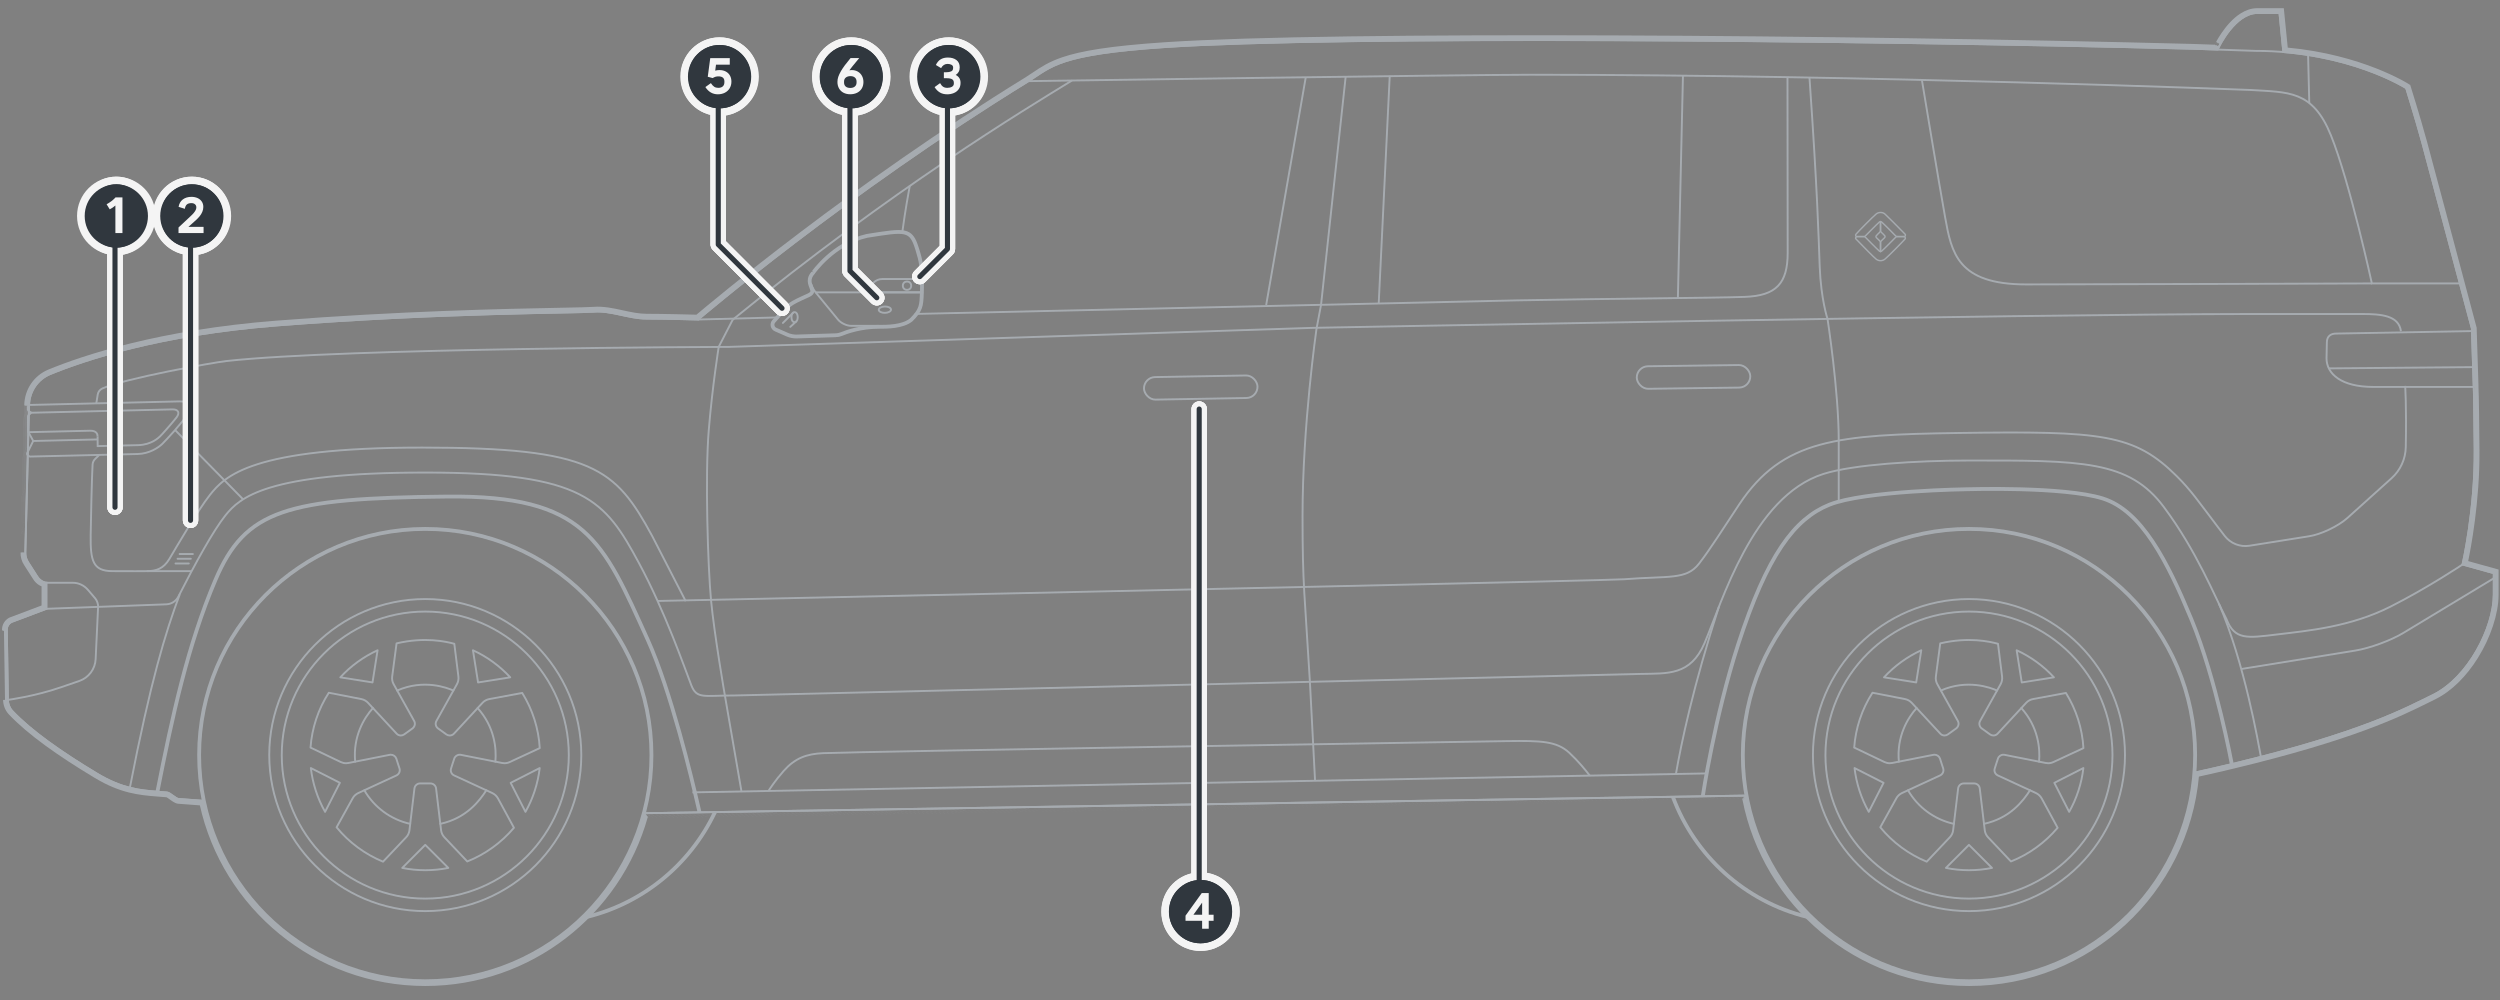 <?xml version="1.0" encoding="UTF-8"?><svg xmlns="http://www.w3.org/2000/svg" width="654" height="261.654" viewBox="0 0 654 261.654"><rect x="0" y="0" width="654" height="261.654" fill="#808080" stroke="none"/><g id="uuid-a337cf05-5290-479d-83c5-f8c2357d218a"><line x1="360.676" y1="79.277" x2="363.547" y2="19.933" style="fill:none; stroke:#a6abb0; stroke-miterlimit:10; stroke-width:.5px;"/><line x1="331.233" y1="79.792" x2="341.588" y2="20.2" style="fill:none; stroke:#a6abb0; stroke-miterlimit:10; stroke-width:.5px;"/><path d="m352.025,20.068l-6.434,59.643-1.212,6.434s-3.636,25.176-3.636,48.859c0,18.39.573,20.434,1.945,43.667l1.329,25.569" style="fill:none; stroke:#a6abb0; stroke-miterlimit:10; stroke-width:.5px;"/><line x1="438.934" y1="77.98" x2="440.26" y2="19.788" style="fill:none; stroke:#a6abb0; stroke-miterlimit:10; stroke-width:.5px;"/><path d="m201.037,206.912l.173-.273s1.547-2.433,3.821-4.991c2.958-3.328,5.995-4.436,10.353-4.622,10.066-.428,171.88-3.055,179.029-3.156,8.75-.123,12.818,0,16.145,3.081,2.306,2.135,4.31,4.617,5.328,5.946" style="fill:none; stroke:#a6abb0; stroke-miterlimit:10; stroke-width:.5px;"/><line x1="604.107" y1="26.968" x2="603.796" y2="14.386" style="fill:none; stroke:#a6abb0; stroke-miterlimit:10; stroke-width:.5px;"/><path d="m172.02,157.21c123.172-2.618,249.265-5.391,252.833-5.675,11.647-.924,16.272.235,19.596-4.067,3.143-4.067,6.101-8.874,10.537-15.529,11.414-17.121,25.692-18.202,57.494-18.672,37.528-.555,45.859.279,56.939,11.277,3.79,3.761,5.644,6.568,10.63,13.126.642.844,1.286,1.685,1.932,2.523,1.525,1.978,4.011,2.963,6.477,2.571l15.614-2.48c3.135-.498,7.629-2.642,9.989-4.765l11.569-10.412c2.311-2.08,3.66-5.028,3.721-8.137,0,0,0,0,0,0,.212-10.728-.158-16.028-.158-16.028" style="fill:none; stroke:#a6abb0; stroke-miterlimit:10; stroke-width:.5px;"/><path d="m652.367,151.285l-23.74,14.34c-3.165,1.912-8.741,3.959-12.391,4.549l-29.923,4.837" style="fill:none; stroke:#a6abb0; stroke-miterlimit:10; stroke-width:.5px;"/><path d="m25.971,119.008l-1.082,1.059c-.396.387-.634.903-.669,1.456-.193,3.089-.46,15.148-.5,18.459-.081,6.675.553,9.389,5.618,9.428,5.659.043,7.63,0,9.048,0,2.434,0,4.376-.587,5.947-3.235,1.57-2.648,7.382-12.639,10.537-16.638,3.962-5.022,10.889-12.448,55.585-12.448s50.563,5.444,60.174,23.17l8.75,17.008" style="fill:none; stroke:#a6abb0; stroke-miterlimit:10; stroke-width:.5px;"/><line x1="45.918" y1="147.406" x2="49.383" y2="147.406" style="fill:none; stroke:#a6abb0; stroke-linecap:round; stroke-linejoin:round; stroke-width:.5px;"/><line x1="46.453" y1="146.172" x2="49.917" y2="146.172" style="fill:none; stroke:#a6abb0; stroke-linecap:round; stroke-linejoin:round; stroke-width:.5px;"/><line x1="46.987" y1="144.938" x2="50.452" y2="144.938" style="fill:none; stroke:#a6abb0; stroke-linecap:round; stroke-linejoin:round; stroke-width:.5px;"/><path d="m25.175,105.631l.391-2.429c.112-.693.563-1.285,1.202-1.576,5.689-2.592,28.834-6.778,32.423-7.175,31.016-3.429,131.339-3.705,131.339-3.705h.139c.567-.018,152.812-4.984,152.812-4.984,0,0,189.066-3.613,244.809-3.613,10.332,0,24.925,0,29.756,0,4.831,0,9.491.364,10.039,4.497" style="fill:none; stroke:#a6abb0; stroke-miterlimit:10; stroke-width:.5px;"/><path d="m33.968,206.096c5.435-27.908,9.261-40.483,13.065-50.645" style="fill:none; stroke:#a6abb0; stroke-miterlimit:10; stroke-width:.5px;"/><path d="m580.481,157.965c6.678,15.406,10.313,36.545,10.975,40.041" style="fill:none; stroke:#a6abb0; stroke-miterlimit:10; stroke-width:.5px;"/><path d="m438.422,202.476c1.362-7.874,4.521-23.025,11.256-43.792" style="fill:none; stroke:#a6abb0; stroke-miterlimit:10; stroke-width:.5px;"/><path d="m237.992,48.645c-.295,1.706-1.078,5.638-1.995,12.429" style="fill:none; stroke:#a6abb0; stroke-miterlimit:10; stroke-width:.5px;"/><path d="m502.763,20.905s4.415,26.699,6.081,35.936c1.666,9.237,3.18,17.565,21.199,17.565s90.437-.262,90.437-.262" style="fill:none; stroke:#a6abb0; stroke-miterlimit:10; stroke-width:.5px;"/><path d="m239.309,82.123l157.711-3.548c23.089-.458,51.253-.609,59.43-.912,8.177-.303,11.205-3.483,11.205-11.508s-.049-45.973-.049-45.973" style="fill:none; stroke:#a6abb0; stroke-miterlimit:10; stroke-width:.5px;"/><path d="m269.053,21.225s114.095-1.676,131.292-1.676c88.145,0,188.448,3.989,188.448,3.989,9.865.634,16.194.023,20.973,11.854,4.947,12.249,10.714,38.754,10.714,38.754h23.026" style="fill:none; stroke:#a6abb0; stroke-miterlimit:10; stroke-width:.5px;"/><path d="m583.84,199.909s-4.073-22.211-10.599-37.96c-6.259-15.103-12.961-28.353-23.17-31.551-10.209-3.198-35.379-2.415-35.379-2.415,0,0-27.06.369-36.162,4.059-9.102,3.69-16.229,13.121-23.862,36.654-6.113,18.848-9.225,39.606-9.225,39.606" style="fill:none; stroke:#a6abb0; stroke-miterlimit:10;"/><line x1="456.871" y1="208.127" x2="168.44" y2="212.733" style="fill:none; stroke:#a6abb0; stroke-miterlimit:10; stroke-width:.5px;"/><path d="m515.084,256.693c-32.623,0-59.164-26.541-59.164-59.163,0-32.623,26.541-59.164,59.164-59.164s59.164,26.541,59.164,59.164-26.541,59.163-59.164,59.163Z" style="fill:none; stroke:#a6abb0; stroke-miterlimit:10; stroke-width:1px;"/><path d="m515.08,238.346c-22.507,0-40.817-18.31-40.817-40.816,0-22.507,18.31-40.817,40.817-40.817,22.507,0,40.817,18.31,40.817,40.817,0,22.506-18.31,40.816-40.817,40.816Z" style="fill:none; stroke:#a6abb0; stroke-miterlimit:10; stroke-width:.5px;"/><path d="m515.08,235.075c-20.703,0-37.546-16.843-37.546-37.545s16.844-37.546,37.546-37.546,37.545,16.843,37.545,37.546-16.843,37.545-37.545,37.545Z" style="fill:none; stroke:#a6abb0; stroke-miterlimit:10; stroke-width:.5px;"/><path d="m504.029,225.415c-4.647-1.91-8.895-5.011-12.148-8.996l4.182-7.549c.326-.617.84-1.1,1.49-1.408l9.988-4.612c.684-.337,1.014-1.091.804-1.802l-.431-1.309-.403-1.273c-.221-.628-.8-1.033-1.449-1.033h-.079l-.174.021-10.821,2.139c-.216.043-.429.066-.641.066-.471,0-.945-.109-1.368-.311l-7.924-3.785c.362-5.026,1.993-10.029,4.786-14.345l8.481,1.652c.688.131,1.316.474,1.764.965l7.508,8.093c.274.302.673.476,1.087.476.319,0,.626-.101.887-.291l2.176-1.562c.624-.495.789-1.307.424-1.955l-5.363-9.617c-.343-.594-.476-1.303-.382-2.006l1.145-8.668c7.406-1.731,12.898-.487,15.108.107l1.069,8.56c.092.686-.045,1.4-.382,2.008l-5.367,9.621c-.369.656-.191,1.494.416,1.944l2.173,1.569c.259.189.566.291.889.291.407,0,.789-.161,1.08-.454l7.508-8.108c.467-.504,1.085-.842,1.787-.973l8.593-1.597c2.664,4.265,4.295,9.272,4.584,14.427l-7.83,3.639c-.441.212-.913.319-1.382.319-.21,0-.422-.021-.63-.064l-10.905-2.152-.189-.007c-.666,0-1.258.435-1.44,1.057l-.412,1.249-.407,1.28c-.247.703.09,1.498.789,1.826l10.001,4.619c.63.302,1.147.791,1.485,1.406l4.167,7.671c-3.247,3.841-7.472,6.934-12.208,8.811l-5.976-6.314c-.484-.506-.791-1.155-.872-1.828l-1.309-10.944c-.082-.752-.725-1.325-1.494-1.325h-2.677c-.763,0-1.404.57-1.492,1.327l-1.307,10.94c-.082.688-.388,1.333-.862,1.82l-6.046,6.385Z" style="fill:none; stroke:#a6abb0; stroke-linecap:round; stroke-linejoin:round; stroke-width:.5px;"/><path d="m521.105,227.047c-1.941.393-3.969.6-6.03.6s-4.078-.207-6.019-.6l6.019-6.03,6.03,6.03Z" style="fill:none; stroke:#a6abb0; stroke-linecap:round; stroke-linejoin:round; stroke-width:.5px;"/><path d="m545.014,200.921c-.226,1.967-.656,3.96-1.293,5.92-.637,1.96-1.457,3.814-2.43,5.539l-3.875-7.588,7.598-3.871Z" style="fill:none; stroke:#a6abb0; stroke-linecap:round; stroke-linejoin:round; stroke-width:.5px;"/><path d="m527.555,170.108c1.801.823,3.563,1.848,5.231,3.059,1.667,1.211,3.177,2.565,4.517,4.023l-8.414,1.34-1.334-8.423Z" style="fill:none; stroke:#a6abb0; stroke-linecap:round; stroke-linejoin:round; stroke-width:.5px;"/><path d="m492.855,177.191c1.34-1.458,2.858-2.818,4.526-4.029s3.421-2.229,5.222-3.053l-1.325,8.416-8.423-1.334Z" style="fill:none; stroke:#a6abb0; stroke-linecap:round; stroke-linejoin:round; stroke-width:.5px;"/><path d="m488.869,212.381c-.973-1.725-1.797-3.589-2.434-5.55-.637-1.96-1.063-3.943-1.29-5.91l7.595,3.861-3.871,7.598Z" style="fill:none; stroke:#a6abb0; stroke-linecap:round; stroke-linejoin:round; stroke-width:.5px;"/><path d="m496.742,199.247c-.617-6.607,2.335-11.444,4.64-14.016" style="fill:none; stroke:#a6abb0; stroke-linecap:round; stroke-linejoin:round; stroke-width:.5px;"/><path d="m511.139,215.522c-5.121-1.121-9.452-4.379-12.007-8.788" style="fill:none; stroke:#a6abb0; stroke-linecap:round; stroke-linejoin:round; stroke-width:.5px;"/><path d="m531.048,206.739c-1.812,2.816-5.219,7.295-12.034,8.784" style="fill:none; stroke:#a6abb0; stroke-linecap:round; stroke-linejoin:round; stroke-width:.5px;"/><path d="m528.776,185.23c4.487,4.992,4.951,10.672,4.641,14.015" style="fill:none; stroke:#a6abb0; stroke-linecap:round; stroke-linejoin:round; stroke-width:.5px;"/><path d="m507.733,180.642c6.953-3.04,12.978-.75,14.701.003" style="fill:none; stroke:#a6abb0; stroke-linecap:round; stroke-linejoin:round; stroke-width:.5px;"/><path d="m280.426,21.059c-12.379,7.612-46.95,28.416-88.749,62.576" style="fill:none; stroke:#a6abb0; stroke-miterlimit:10; stroke-width:.5px;"/><path d="m646.662,86.613l-35.523.65c-1.294,0-2.434.585-2.434,2.342l-.087,4.122c0,4.046,3.821,7.493,12.212,7.493h26.3" style="fill:none; stroke:#a6abb0; stroke-miterlimit:10; stroke-width:.5px;"/><path d="m53.312,209.514c-.095-.007-4.504-.331-6.615-.494-.725-.056-2.244-1.63-2.969-1.688-1.115-.088-1.436-.114-2.552-.205-4.548-.369-9.231-.772-15.732-4.679-9.486-5.701-17.351-11.25-22.215-16.409-.751-.796-1.153-1.857-1.17-2.951l-.284-18.35c-.014-.875.483-1.677,1.272-2.055l9.072-3.418v-6.81s-1.495-.111-2.436-1.661c-.579-.954-1.621-2.559-2.335-3.652-.498-.762-.752-1.656-.729-2.566l.985-38.686c.09-3.543,2.251-6.698,5.528-8.049,8.847-3.645,28.596-10.305,59.258-12.71,43.106-3.381,78.484-3.239,82.952-3.601,4.468-.362,9.177,1.811,13.765,1.811s13.523.241,13.523.241c0,0,38.518-32.903,86.333-62.305,6.229-3.939,7.946-7.125,35.947-8.98,45.018-2.981,177.593-1.91,268.505.446l16.521.565c24.388,0,39.528,9.735,39.528,9.735,0,0,2.463,7.859,4.223,14.31,1.628,5.969,11.49,43.056,12.955,48.566l.49,15.295h.019s.091,1.528.227,16.392c.144,15.767-3.176,30.061-3.176,30.061l8.168,2.269s0,2.236,0,5.672c0,8.468-6.593,21.7-15.964,26.26-6.924,3.369-18.367,9.828-52.563,18.036-3.257.782-6.514,1.525-9.77,2.229" style="fill:none; stroke:#a6abb0; stroke-miterlimit:10; stroke-width:.5px;"/><path d="m182.991,212.501l-.43-1.882c-1.554-6.802-7.068-29.924-13.165-43.369-11.708-25.82-16.084-37.713-52.451-37.351-42.086.419-52.758,3.458-60.581,21.806-7.255,17.018-11.271,35.578-15.187,55.423" style="fill:none; stroke:#a6abb0; stroke-miterlimit:10;"/><path d="m644.2,147.673s-9.125,6.109-18.827,11.013c-10.478,5.297-21.459,6.297-29.516,7.269-8.05.971-11.262,1.548-13.42-4.018-3.218-6.15-7.723-17.668-16.343-29.259-9.12-12.263-21.393-12.258-51.578-12.201-12.948.024-29.696,1.013-37.528,3.512-18.514,5.908-26.545,33.678-31.08,44.247-3.661,8.532-9.655,7.914-16.696,8.064-7.33.156-236.934,5.635-236.934,5.635-8.291,0-9.995,1.022-11.453-2.729-1.748-4.496-6.806-19.167-13.684-31.928-8.832-16.386-14.147-23.656-55.855-23.656-41.708,0-48.62,6.592-52.317,11.213-3.138,3.922-7.803,12.381-12.31,21.245-.605,1.19-1.812,1.963-3.146,2.013l-31.392,1.173" style="fill:none; stroke:#a6abb0; stroke-miterlimit:10; stroke-width:.5px;"/><path d="m111.256,256.693c-32.623,0-59.164-26.541-59.164-59.163,0-32.623,26.541-59.164,59.164-59.164,32.623,0,59.164,26.541,59.164,59.164,0,32.622-26.541,59.163-59.164,59.163Z" style="fill:none; stroke:#a6abb0; stroke-miterlimit:10; stroke-width:1px;"/><path d="m111.252,238.346c-22.507,0-40.817-18.31-40.817-40.816,0-22.507,18.31-40.817,40.817-40.817,22.507,0,40.817,18.31,40.817,40.817,0,22.506-18.31,40.816-40.817,40.816Z" style="fill:none; stroke:#a6abb0; stroke-miterlimit:10; stroke-width:.5px;"/><path d="m111.252,235.075c-20.703,0-37.546-16.843-37.546-37.545s16.844-37.546,37.546-37.546,37.545,16.843,37.545,37.546-16.843,37.545-37.545,37.545Z" style="fill:none; stroke:#a6abb0; stroke-miterlimit:10; stroke-width:.5px;"/><path d="m100.201,225.415c-4.647-1.91-8.895-5.011-12.148-8.996l4.182-7.549c.326-.617.84-1.1,1.49-1.408l9.988-4.612c.684-.337,1.014-1.091.804-1.802l-.431-1.309-.403-1.273c-.221-.628-.8-1.033-1.449-1.033h-.079l-.174.021-10.821,2.139c-.216.043-.429.066-.641.066-.471,0-.945-.109-1.368-.311l-7.924-3.785c.362-5.026,1.993-10.029,4.786-14.345l8.481,1.652c.688.131,1.316.474,1.764.965l7.508,8.093c.274.302.673.476,1.087.476.319,0,.626-.101.887-.291l2.176-1.562c.624-.495.789-1.307.424-1.955l-5.363-9.617c-.343-.594-.476-1.303-.382-2.006l1.145-8.668c7.406-1.731,12.898-.487,15.108.107l1.069,8.56c.092.686-.045,1.4-.382,2.008l-5.367,9.621c-.369.656-.191,1.494.416,1.944l2.173,1.569c.259.189.566.291.889.291.407,0,.789-.161,1.08-.454l7.508-8.108c.467-.504,1.085-.842,1.787-.973l8.593-1.597c2.664,4.265,4.295,9.272,4.584,14.427l-7.83,3.639c-.441.212-.913.319-1.382.319-.21,0-.422-.021-.63-.064l-10.905-2.152-.189-.007c-.666,0-1.258.435-1.44,1.057l-.412,1.249-.407,1.28c-.247.703.09,1.498.789,1.826l10.001,4.619c.63.302,1.147.791,1.485,1.406l4.167,7.671c-3.247,3.841-7.472,6.934-12.208,8.811l-5.976-6.314c-.484-.506-.791-1.155-.872-1.828l-1.309-10.944c-.082-.752-.725-1.325-1.494-1.325h-2.677c-.763,0-1.404.57-1.492,1.327l-1.307,10.94c-.082.688-.388,1.333-.862,1.82l-6.046,6.385Z" style="fill:none; stroke:#a6abb0; stroke-linecap:round; stroke-linejoin:round; stroke-width:.5px;"/><path d="m117.277,227.047c-1.941.393-3.969.6-6.03.6s-4.078-.207-6.019-.6l6.019-6.03,6.03,6.03Z" style="fill:none; stroke:#a6abb0; stroke-linecap:round; stroke-linejoin:round; stroke-width:.5px;"/><path d="m141.186,200.921c-.226,1.967-.656,3.96-1.293,5.92-.637,1.96-1.457,3.814-2.43,5.539l-3.875-7.588,7.598-3.871Z" style="fill:none; stroke:#a6abb0; stroke-linecap:round; stroke-linejoin:round; stroke-width:.5px;"/><path d="m123.727,170.108c1.801.823,3.563,1.848,5.231,3.059,1.667,1.211,3.177,2.565,4.517,4.023l-8.414,1.34-1.334-8.423Z" style="fill:none; stroke:#a6abb0; stroke-linecap:round; stroke-linejoin:round; stroke-width:.5px;"/><path d="m89.028,177.191c1.34-1.458,2.858-2.818,4.526-4.029s3.421-2.229,5.222-3.053l-1.325,8.416-8.423-1.334Z" style="fill:none; stroke:#a6abb0; stroke-linecap:round; stroke-linejoin:round; stroke-width:.5px;"/><path d="m85.041,212.381c-.973-1.725-1.797-3.589-2.434-5.55-.637-1.96-1.063-3.943-1.29-5.91l7.595,3.861-3.871,7.598Z" style="fill:none; stroke:#a6abb0; stroke-linecap:round; stroke-linejoin:round; stroke-width:.5px;"/><path d="m92.914,199.247c-.617-6.607,2.335-11.444,4.64-14.016" style="fill:none; stroke:#a6abb0; stroke-linecap:round; stroke-linejoin:round; stroke-width:.5px;"/><path d="m107.311,215.522c-5.121-1.121-9.452-4.379-12.007-8.788" style="fill:none; stroke:#a6abb0; stroke-linecap:round; stroke-linejoin:round; stroke-width:.5px;"/><path d="m127.22,206.739c-1.812,2.816-5.219,7.295-12.034,8.784" style="fill:none; stroke:#a6abb0; stroke-linecap:round; stroke-linejoin:round; stroke-width:.5px;"/><path d="m124.948,185.23c4.487,4.992,4.951,10.672,4.641,14.015" style="fill:none; stroke:#a6abb0; stroke-linecap:round; stroke-linejoin:round; stroke-width:.5px;"/><path d="m103.905,180.642c6.953-3.04,12.978-.75,14.701.003" style="fill:none; stroke:#a6abb0; stroke-linecap:round; stroke-linejoin:round; stroke-width:.5px;"/><path d="m12.12,152.457h6.951c1.437,0,2.874.596,3.991,1.913l1.889,2.227c.423.499.744,1.441.713,2.094l-.645,13.73c-.122,2.607-1.823,4.876-4.291,5.726l-4.879,1.68c-6.862,2.362-13.791,3.264-13.791,3.264" style="fill:none; stroke:#a6abb0; stroke-miterlimit:10; stroke-width:.5px;"/><rect x="428.178" y="95.655" width="29.7" height="5.895" rx="2.947" ry="2.947" transform="translate(-1.272 5.901) rotate(-.762)" style="fill:none; stroke:#a6abb0; stroke-linecap:round; stroke-linejoin:round; stroke-width:.5px;"/><rect x="299.265" y="98.433" width="29.7" height="5.895" rx="2.947" ry="2.947" transform="translate(-1.745 5.576) rotate(-1.014)" style="fill:none; stroke:#a6abb0; stroke-linecap:round; stroke-linejoin:round; stroke-width:.5px;"/><line x1="182.63" y1="83.586" x2="203.653" y2="83.035" style="fill:none; stroke:#a6abb0; stroke-miterlimit:10; stroke-width:.5px;"/><path d="m193.952,206.929l-4.327-25.008s-2.802-16.197-3.624-24.936c-.822-8.739-1.569-32.641-.598-44.368.971-11.727,2.614-21.885,2.614-21.885l3.66-7.096" style="fill:none; stroke:#a6abb0; stroke-miterlimit:10; stroke-width:.5px;"/><path d="m473.363,20.373c2.1,30.092,2.35,40.926,2.668,49.307.329,8.673,2.049,13.737,2.049,13.737,0,0,2.929,18.893,2.929,31.73v15.919" style="fill:none; stroke:#a6abb0; stroke-miterlimit:10; stroke-width:.5px;"/><line x1="446.458" y1="202.326" x2="181.129" y2="207.284" style="fill:none; stroke:#a6abb0; stroke-miterlimit:10; stroke-width:.5px;"/><path d="m580.127,12.978l.367-.766s4.226-8.814,10.022-8.814h5.796l1.011,10.218" style="fill:none; stroke:#a6abb0; stroke-miterlimit:10; stroke-width:.5px;"/><g id="uuid-21ac83f7-8578-4614-99dd-3cb4611cb4ba"><path d="m.783,164.742s.276,18.362.276,18.361c.018,1.328.514,2.634,1.45,3.624,4.955,5.251,12.919,10.863,22.427,16.57,6.698,4.031,11.565,4.454,16.168,4.822.499.039.838.067,1.163.093.394.032.768.062,1.329.102.147.042.47.257,1.041.67.413.3,1.263.966,1.98,1.024.405.031.893.067,1.419.107,1.506.114,3.389.257,4.45.334,2.965,13.49,10.47,25.296,20.823,33.729s23.574,13.505,37.95,13.505c13.761,0,26.455-4.639,36.598-12.435,10.181-7.825,17.796-18.832,21.349-31.527,0,0,286.869-4.584,286.854-4.584,2.704,13.79,10.134,25.903,20.525,34.58,10.437,8.715,23.867,13.966,38.499,13.966,15.747,0,30.103-6.083,40.837-16.019,10.63-9.84,17.713-23.465,19.082-38.712,3.022-.665,6.045-1.356,9.068-2.085,31.493-7.552,43.775-13.639,50.991-17.221.634-.315,1.225-.608,1.786-.881,4.491-2.19,8.312-6.234,11.13-10.745,3.359-5.374,5.395-11.571,5.395-16.411v-6.43s-7.992-2.219-7.992-2.219c.723-3.439,3.115-15.875,2.991-29.364-.129-14.629-.246-16.416-.248-16.423l-.483-15.409-1.705-6.408c-3.3-12.405-9.966-37.457-11.28-42.268-1.765-6.476-4.351-14.689-4.351-14.689l-.304-.195s-12.013-7.714-31.759-9.519l-1.025-10.296h-6.707c-1.56,0-2.983.543-4.222,1.323-4.084,2.569-6.708,8.078-6.699,8.061,0,0-.083.175-.082.175,0,0-6.059-.21-6.067-.21-90.901-2.355-223.527-3.433-268.593-.449-14.524.965-22.087,2.29-26.898,3.931-3.513,1.198-5.537,2.558-7.658,3.98-.604.405-1.21.812-1.855,1.219-45.454,27.944-82.519,59.068-86.163,62.155-1.757-.047-9.123-.237-13.165-.237-2.005,0-4.055-.442-6.221-.914-2.447-.533-5.061-1.11-7.629-.901-1.066.087-4.023.145-8.6.235-13.816.27-41.895.82-74.34,3.371-30.775,2.408-50.634,9.108-59.562,12.779-1.816.747-3.322,1.991-4.39,3.537-1.08,1.563-1.712,3.435-1.769,5.417,0,0-.974,38.688-.974,38.68-.036,1.113.286,2.216.889,3.138.714,1.092,1.753,2.695,2.32,3.616.441.737.991,1.229,1.513,1.552.288.178.565.304.773.354,0,0,0,5.364,0,5.364,0,0-8.425,3.173-8.506,3.208-.568.274-1.032.7-1.35,1.216s-.491,1.12-.481,1.75Z" style="fill:none; stroke:#a6abb0; stroke-miterlimit:3; stroke-width:.5px;"/><path d="m1.033,164.738s.276,18.362.276,18.361c.017,1.269.491,2.513,1.382,3.456,4.93,5.225,12.87,10.822,22.374,16.528,6.648,4.001,11.469,4.42,16.059,4.786.5.039.838.067,1.164.093.394.032.768.062,1.368.109.159.031.523.271,1.129.711.45.326,1.226.926,1.852.977.405.031.893.067,1.419.107,1.611.122,3.634.275,4.635.348,2.925,13.509,10.419,25.334,20.776,33.771,10.316,8.404,23.476,13.449,37.792,13.449,13.704,0,26.344-4.62,36.446-12.384,10.187-7.829,17.794-18.858,21.311-31.576,0,0,287.262-4.59,287.251-4.59,2.659,13.817,10.08,25.957,20.48,34.641,10.394,8.679,23.768,13.908,38.339,13.908,15.682,0,29.978-6.057,40.667-15.952,10.629-9.839,17.696-23.476,19.018-38.733,3.08-.677,6.162-1.381,9.243-2.123,31.473-7.547,43.737-13.628,50.938-17.202.634-.315,1.225-.608,1.787-.881,4.436-2.163,8.225-6.167,11.028-10.652,3.341-5.346,5.357-11.498,5.357-16.279v-6.24s-8.036-2.231-8.036-2.231c.654-3.067,3.161-15.752,3.034-29.54-.129-14.687-.247-16.413-.247-16.417l-.483-15.38-1.698-6.38c-3.301-12.406-9.966-37.457-11.279-42.266-1.763-6.471-4.321-14.593-4.321-14.593l-.228-.146s-12.038-7.734-31.852-9.499l-1.023-10.277h-6.48c-1.5,0-2.878.522-4.089,1.284-4.015,2.526-6.613,7.969-6.606,7.956,0,0-.153.324-.153.324,0,0-6.223-.216-6.23-.216-90.904-2.355-223.518-3.432-268.57-.449-14.521.965-22.055,2.289-26.834,3.918-3.48,1.187-5.483,2.531-7.599,3.951-.604.405-1.213.813-1.864,1.225-45.766,28.136-83.022,59.495-86.205,62.194-1.565-.042-9.138-.24-13.254-.24-2.037,0-4.113-.449-6.274-.919-2.455-.534-5.031-1.101-7.555-.896-1.076.088-4.045.146-8.615.236-13.815.27-41.888.82-74.326,3.37-30.747,2.405-50.581,9.099-59.487,12.761-1.771.729-3.238,1.941-4.279,3.448-1.053,1.524-1.669,3.348-1.725,5.282,0,0-.974,38.688-.974,38.682-.034,1.06.273,2.113.849,2.993.713,1.092,1.754,2.697,2.325,3.624.418.699.939,1.163,1.43,1.468.348.215.679.35.892.372,0,0,0,5.732,0,5.732,0,0-8.587,3.234-8.648,3.26-.525.253-.952.646-1.246,1.122s-.453,1.034-.444,1.615Z" style="fill:none; stroke:#a6abb0; stroke-miterlimit:3; stroke-width:.5px;"/><path d="m1.283,164.734s.276,18.362.276,18.362c.016,1.209.468,2.393,1.314,3.288,4.905,5.199,12.82,10.782,22.321,16.485,6.598,3.971,11.373,4.386,15.949,4.751.5.039.839.067,1.164.093.393.032.767.062,1.379.11.187.015.607.295,1.244.756.486.352,1.188.887,1.724.93.405.031.893.067,1.419.107,1.735.131,3.923.297,4.822.361,2.884,13.528,10.368,25.373,20.729,33.813,10.274,8.369,23.378,13.393,37.634,13.393,13.647,0,26.234-4.6,36.294-12.332,10.193-7.834,17.792-18.884,21.272-31.625,0,0,287.656-4.596,287.648-4.596,2.613,13.844,10.025,26.011,20.434,34.703,10.351,8.643,23.668,13.85,38.179,13.85,15.616,0,29.852-6.032,40.498-15.886s17.679-23.488,18.955-38.754c3.139-.689,6.278-1.405,9.418-2.162,31.453-7.542,43.7-13.616,50.886-17.183.634-.315,1.226-.609,1.789-.882,4.38-2.136,8.138-6.099,10.926-10.56,3.324-5.319,5.319-11.424,5.319-16.146v-6.05s-8.08-2.243-8.08-2.243c.562-2.59,3.209-15.571,3.078-29.716-.13-14.744-.247-16.409-.247-16.411l-.482-15.352-1.691-6.353c-3.301-12.407-9.965-37.456-11.279-42.265-1.762-6.466-4.291-14.497-4.291-14.497l-.152-.098s-12.063-7.753-31.945-9.478l-1.021-10.257h-6.254c-1.441,0-2.773.501-3.956,1.246-3.946,2.483-6.517,7.86-6.513,7.851,0,0-.223.473-.223.473,0,0-6.388-.221-6.392-.221-90.906-2.355-223.508-3.432-268.547-.45-14.517.965-22.024,2.287-26.77,3.905-3.448,1.176-5.428,2.505-7.541,3.922-.604.405-1.215.815-1.872,1.23-46.138,28.365-83.622,60.005-86.247,62.234-1.321-.036-9.139-.242-13.343-.242-2.068,0-4.171-.456-6.327-.925-2.463-.536-5.002-1.093-7.482-.891-1.086.088-4.067.147-8.631.236-13.814.27-41.881.82-74.311,3.369-30.718,2.403-50.527,9.09-59.411,12.743-1.725.71-3.154,1.891-4.168,3.358-1.026,1.484-1.626,3.262-1.68,5.146,0,0-.974,38.688-.974,38.684-.033,1.007.259,2.009.808,2.848.713,1.091,1.756,2.7,2.33,3.632.396.661.886,1.098,1.347,1.384.421.261.814.394,1.01.377,0,0,0,6.113,0,6.113,0,0-8.748,3.295-8.789,3.312-.481.231-.872.592-1.142,1.028s-.415.947-.406,1.48Z" style="fill:none; stroke:#a6abb0; stroke-miterlimit:3; stroke-width:.5px;"/><path d="m1.533,164.73s.276,18.362.276,18.362c.015,1.15.445,2.272,1.246,3.12,4.881,5.173,12.771,10.741,22.268,16.442,6.549,3.941,11.276,4.352,15.84,4.716.5.039.839.067,1.165.094.393.032.767.062,1.379.11.276.022.77.368,1.371.803.522.379,1.151.847,1.596.883.405.031.894.067,1.419.107,1.893.143,4.296.325,5.008.375,2.843,13.548,10.316,25.411,20.681,33.855,10.231,8.334,23.28,13.337,37.476,13.337,13.59,0,26.124-4.581,36.141-12.28,10.199-7.839,17.79-18.911,21.232-31.673,0,0,288.051-4.603,288.047-4.603,2.567,13.871,9.97,26.065,20.387,34.764,10.308,8.607,23.569,13.792,38.019,13.792,15.551,0,29.727-6.006,40.328-15.819,10.626-9.836,17.662-23.499,18.891-38.775,3.198-.701,6.396-1.429,9.594-2.2,31.433-7.538,43.662-13.605,50.833-17.163.634-.315,1.227-.609,1.79-.883,4.325-2.109,8.051-6.032,10.823-10.468,3.307-5.291,5.281-11.351,5.281-16.014v-5.86s-8.124-2.255-8.124-2.255c.423-1.912,3.258-15.278,3.123-29.891-.131-14.854-.248-16.416-.247-16.405,0,0-.48-15.295-.488-15.351-.284-1.067-.883-3.318-1.676-6.297-3.301-12.408-9.965-37.456-11.278-42.263-1.761-6.46-4.261-14.402-4.261-14.402l-.076-.049s-12.087-7.773-32.037-9.457l-1.019-10.239h-6.028c-1.381,0-2.667.48-3.823,1.207-3.878,2.439-6.422,7.751-6.42,7.746l-.293.622s-6.552-.227-6.554-.227c-90.908-2.355-223.499-3.432-268.524-.45-14.513.965-21.993,2.286-26.706,3.893-3.416,1.165-5.373,2.478-7.482,3.893-.603.405-1.217.817-1.88,1.236-46.625,28.664-84.409,60.674-86.289,62.273-.974-.027-9.113-.245-13.432-.245-2.1,0-4.23-.463-6.38-.931-2.471-.538-4.972-1.084-7.408-.886-1.096.089-4.089.148-8.646.237-13.814.27-41.875.82-74.296,3.368-30.69,2.401-50.474,9.081-59.335,12.725-1.679.691-3.071,1.84-4.058,3.269-.998,1.445-1.584,3.176-1.636,5.01,0,0-.974,38.688-.974,38.686-.031.954.246,1.906.768,2.704.713,1.091,1.758,2.702,2.335,3.641.373.623.833,1.033,1.264,1.3.517.32.99.435,1.128.378,0,0,0,6.497,0,6.497,0,0-8.91,3.356-8.931,3.364-.437.21-.793.538-1.037.934s-.377.86-.369,1.345Z" style="fill:none; stroke:#a6abb0; stroke-miterlimit:3; stroke-width:.5px;"/></g><path d="m1.783,164.727l.276,18.362c.015,1.09.422,2.152,1.178,2.951,4.856,5.147,12.721,10.7,22.215,16.4,6.499,3.911,11.18,4.318,15.731,4.681,1.105.087,1.425.116,2.544.204.727.058,2.253,1.628,2.966,1.686,2.123.16,6.528.494,6.615.494,5.554,26.897,29.427,47.178,57.951,47.178,27.376,0,50.449-18.668,57.181-43.951l288.433-4.609h.015c5.001,27.58,29.194,48.559,58.198,48.559,31.069,0,56.628-24.076,58.984-54.549,3.257-.712,6.513-1.454,9.77-2.239,34.195-8.2,45.637-14.655,52.572-18.028,9.363-4.565,15.963-17.795,15.963-26.257,0-3.446,0-5.67,0-5.67l-8.171-2.268s3.315-14.306,3.169-30.066c-.131-14.859-.247-16.4-.247-16.4l-.48-15.295c-1.468-5.51-11.326-42.598-12.954-48.559-1.759-6.455-4.231-14.306-4.231-14.306,0,0-12.111-7.793-32.13-9.436l-1.018-10.221h-5.801c-5.786,0-10.017,8.81-10.017,8.81l-.363.771-6.717-.233c-90.911-2.355-223.489-3.431-268.501-.451-28.002,1.861-29.717,5.045-35.954,8.985-47.818,29.397-86.331,62.313-86.331,62.313,0,0-8.927-.247-13.521-.247s-9.305-2.181-13.768-1.817c-4.463.363-39.851.218-82.943,3.606-30.662,2.399-50.42,9.072-59.26,12.707-3.286,1.352-5.437,4.507-5.539,8.054l-.974,38.688c-.029.901.232,1.803.727,2.559.712,1.09,1.759,2.704,2.341,3.649.931,1.556,2.428,1.672,2.428,1.672v6.804s-9.072,3.417-9.072,3.417c-.785.378-1.28,1.178-1.265,2.05Z" style="fill:none; stroke:#a6abb0; stroke-miterlimit:3; stroke-width:.5px;"/><path d="m472.76,239.858c-16.259-4.009-29.431-15.948-35.159-31.462" style="fill:none; stroke:#a6abb0; stroke-miterlimit:10; stroke-width:1px;"/><path d="m187.043,212.437c-6.587,13.941-19.398,24.389-34.825,27.737" style="fill:none; stroke:#a6abb0; stroke-miterlimit:10; stroke-width:1px;"/><line x1="45.806" y1="112.496" x2="63.598" y2="130.632" style="fill:none; stroke:#a6abb0; stroke-miterlimit:10; stroke-width:.5px;"/><line x1="38.386" y1="149.41" x2="50.129" y2="149.41" style="fill:none; stroke:#a6abb0; stroke-miterlimit:10; stroke-width:.5px;"/><path d="m487.507,61.888c.273,0,.397-.081.546-.24,0,0,2.97-3.034,3.592-3.557.137-.116.297-.118.299-.118.009,0,.169.002.307.118.58.489,3.592,3.557,3.592,3.557.147.159.273.24.546.24l1.652-.002c.366,0,.602-.346.301-.657-1.69-1.746-4.579-4.631-5.242-5.237-.319-.292-.725-.408-1.152-.408s-.814.138-1.152.409c-.726.576-4.55,4.439-5.243,5.236-.268.309-.135.657.303.657l1.652.002Z" style="fill:none; stroke:#a6abb0; stroke-linecap:round; stroke-linejoin:round; stroke-width:.375px;"/><path d="m490.796,67.784c.338.27.725.408,1.151.408s.815-.138,1.153-.409c.735-.584,4.555-4.445,5.242-5.236.25-.288.019-.656-.302-.656l-1.652-.002c-.274,0-.399.081-.547.241,0,0-3.01,3.067-3.591,3.556-.137.116-.297.118-.299.118-.01,0-.169-.002-.307-.118-.622-.523-3.592-3.557-3.592-3.557-.149-.159-.274-.24-.546-.24l-1.652.002c-.247,0-.629.32-.305.655,2.111,2.177,4.661,4.775,5.245,5.239Z" style="fill:none; stroke:#a6abb0; stroke-linecap:round; stroke-linejoin:round; stroke-width:.375px;"/><path d="m491.954,65.803v-2.28h-.013c0-.233-.067-.384-.25-.555-.222-.206-.581-.549-.833-.806-.132-.135-.141-.349-.019-.494.241-.288.599-.635.849-.862.186-.174.253-.324.253-.559l.013-.002v-2.272" style="fill:none; stroke:#a6abb0; stroke-linecap:round; stroke-linejoin:round; stroke-width:.375px;"/><path d="m491.928,65.803v-2.28h.013c0-.233.067-.384.25-.555.222-.206.581-.549.833-.806.132-.135.141-.349.019-.494-.241-.288-.599-.635-.849-.862-.186-.174-.253-.324-.253-.559l-.013-.002v-2.272" style="fill:none; stroke:#a6abb0; stroke-linecap:round; stroke-linejoin:round; stroke-width:.375px;"/><line x1="609.268" y1="96.371" x2="646.966" y2="96.038" style="fill:none; stroke:#a6abb0; stroke-miterlimit:10; stroke-width:.5px;"/><path d="m7.293,106.42c-.002-.263.21-.481.473-.487l39.157-.928c2.504-.059,3.457,1.193,2.149,3.349-1.308,2.156-5.67,6.841-6.608,7.76-.939.92-3.337,2.582-6.454,2.656l-28.107.666c-.111.003-.219-.034-.306-.103l-.346-.278c-.206-.166-.233-.472-.058-.677l1.5-3.022-1.172-2.143c-.115-.088-.182-.223-.183-.369l-.027-3.892c0-.14.06-.275.167-.368l.704-.613c.01-.009.009-.024-.002-.031l-.656-.397c-.139-.084-.223-.234-.225-.397l-.005-.726Z" style="fill:none; stroke:#a6abb0; stroke-miterlimit:10; stroke-width:.5px;"/><path d="m25.532,114.203c-.004-.547-.182-1.57-1.996-1.527l-16.016.38" style="fill:none; stroke:#a6abb0; stroke-miterlimit:10; stroke-width:.5px;"/><path d="m8.182,107.971s35.409-.84,36.914-.875c1.506-.036,2.025.847,1.11,2.066-.916,1.219-4.006,4.714-4.381,5.031s-2.176,2.173-5.735,2.257c-3.559.084-10.541.25-10.541.25l-.017-2.497" style="fill:none; stroke:#a6abb0; stroke-miterlimit:10; stroke-width:.5px;"/><line x1="8.693" y1="115.356" x2="25.537" y2="114.957" style="fill:none; stroke:#a6abb0; stroke-miterlimit:10; stroke-width:.5px;"/><path d="m229.842,85.242h-7.189c-1.147,0-2.681-.725-3.409-1.612l-5.805-7.069c-.525-.639-.932-1.367-1.2-2.15l-.084-.246" style="fill:none; stroke:#a6abb0; stroke-miterlimit:10; stroke-width:.5px;"/><g id="uuid-23f50bf7-f0b3-4f01-b41b-186e1b6ef137"><path d="m218.677,87.954c.511-.016,1.022-.125,1.496-.321,1.369-.566,5.068-1.891,9.669-1.891,2.202,0,6.355.024,8.712-1.895,2.645-2.641,2.709-3.77,2.849-7.023.004-.104.009-.21.014-.319.034-.77.037-2.758.014-3.525-.091-3.06-.131-4.332-1.252-7.894-.613-1.949-1.183-3.315-2.354-4.041-.38-.235-.807-.394-1.292-.492-1.792-.362-4.587.088-9.269.827-.165.026-.333.053-.538.086-8.939,2.049-14.233,9.756-14.23,9.759-.519.581-.795,1.15-.897,1.709-.164.903.151,1.689.375,2.266.243.628.33.928.228,1.174-.066.16-.262.402-.881.679-4.989,2.236-5.18,2.425-8.283,5.926-.245.276-.508.573-.794.894-.177.199-.297.429-.36.669-.066.253-.069.514-.015.761s.166.484.331.686c.157.192.362.351.606.457l3.153,1.379c.636.278,1.681.479,2.375.457l10.341-.331Z" style="fill:none; stroke:#a6abb0; stroke-miterlimit:10; stroke-width:.5px;"/><path d="m218.669,87.704c.482-.015.963-.118,1.409-.302,1.386-.573,5.118-1.91,9.764-1.91,2.235,0,6.281.012,8.536-1.822,2.584-2.581,2.637-3.639,2.776-6.856.004-.104.009-.21.014-.319.033-.762.037-2.745.014-3.507-.09-3.047-.129-4.294-1.241-7.827-.617-1.96-1.166-3.234-2.248-3.904-.35-.217-.749-.366-1.21-.459-1.735-.35-4.47.086-9.18.829-.165.026-.333.053-.521.083-8.87,2.033-14.119,9.707-14.099,9.682-.493.553-.746,1.081-.838,1.588-.15.824.135,1.546.362,2.131.232.598.373,1.002.226,1.359-.101.247-.367.524-1.01.812-4.959,2.222-5.12,2.391-8.198,5.864-.245.276-.508.573-.794.895-.151.169-.251.363-.304.566-.056.213-.059.435-.013.645s.141.41.28.581c.133.162.305.296.513.387l3.153,1.379c.602.263,1.61.457,2.267.436l10.341-.331Z" style="fill:none; stroke:#a6abb0; stroke-miterlimit:10; stroke-width:.5px;"/></g><path d="m218.661,87.454c.452-.014.903-.11,1.321-.283,1.402-.58,5.169-1.929,9.86-1.929,2.267,0,6.207,0,8.359-1.749,2.606-2.602,2.566-3.57,2.717-7.009.033-.755.036-2.731.014-3.489-.09-3.034-.127-4.256-1.229-7.759-1.62-5.147-2.61-4.899-12.864-3.283-8.77,2.01-13.968,9.604-13.968,9.604-2.493,2.794,1.826,4.532-1.344,5.953-5.324,2.386-5.051,2.368-8.908,6.696-.51.572-.312,1.475.39,1.782l3.153,1.379c.568.248,1.539.435,2.159.416l10.341-.331Z" style="fill:none; stroke:#a6abb0; stroke-miterlimit:10; stroke-width:.5px;"/><path d="m240.837,76.484h-13.229c-.274,0-.521-.165-.626-.418s-.047-.544.147-.738l1.4-1.4c.597-.597,1.407-.932,2.251-.932h10.151" style="fill:none; stroke:#a6abb0; stroke-linecap:round; stroke-linejoin:round; stroke-width:.5px;"/><line x1="240.837" y1="76.484" x2="213.438" y2="76.484" style="fill:none; stroke:#a6abb0; stroke-linecap:round; stroke-linejoin:round; stroke-width:.5px;"/><ellipse cx="207.859" cy="82.975" rx=".817" ry="1.314" style="fill:none; stroke:#a6abb0; stroke-miterlimit:10; stroke-width:.5px;"/><ellipse cx="231.484" cy="81.014" rx="1.603" ry=".831" transform="translate(-1.396 4.104) rotate(-1.013)" style="fill:none; stroke:#a6abb0; stroke-miterlimit:10; stroke-width:.5px;"/><line x1="208.262" y1="84.117" x2="206.74" y2="85.509" style="fill:none; stroke:#a6abb0; stroke-linecap:round; stroke-linejoin:round; stroke-width:.5px;"/><line x1="207.493" y1="81.802" x2="204.804" y2="84.487" style="fill:none; stroke:#a6abb0; stroke-linecap:round; stroke-linejoin:round; stroke-width:.5px;"/><circle cx="237.274" cy="74.74" r="1.093" style="fill:none; stroke:#a6abb0; stroke-miterlimit:10; stroke-width:.5px;"/></g><g id="uuid-9a10d301-4d95-4d10-967f-670a26752910"><line x1="30.084" y1="54.708" x2="30.084" y2="132.704" style="fill:none; stroke:#f4f4f4; stroke-linecap:round; stroke-linejoin:round; stroke-width:4px;"/><line x1="30.084" y1="54.708" x2="30.084" y2="132.704" style="fill:none; stroke:#f4f4f4; stroke-linecap:round; stroke-linejoin:round; stroke-width:4px;"/><line x1="30.084" y1="54.708" x2="30.084" y2="132.704" style="fill:none; stroke:#f4f4f4; stroke-linecap:round; stroke-linejoin:round; stroke-width:4px;"/><path d="m29.471,54.312c-.199.134-.455.283-.767.448l-.819-1.326c.477-.26.906-.535,1.287-.825.382-.291.732-.613,1.053-.969h1.808v9.334h-1.846v-7.215c-.278.233-.517.418-.716.553Z" style="fill:none; stroke:#f4f4f4; stroke-linecap:round; stroke-linejoin:round; stroke-width:4px;"/><circle cx="30.43" cy="56.5" r="8.275" style="fill:none; stroke:#f4f4f4; stroke-linecap:round; stroke-linejoin:round; stroke-width:4px;"/><path d="m30.43,48.208c-3.934,0-7.124,3.189-7.124,7.124v2.337c0,3.934,3.189,7.124,7.124,7.124s7.124-3.189,7.124-7.124v-2.337c0-3.934-3.189-7.124-7.124-7.124Z" style="fill:none; stroke:#f4f4f4; stroke-linecap:round; stroke-linejoin:round; stroke-width:4px;"/><path d="m29.471,54.312c-.199.134-.455.283-.767.448l-.819-1.326c.477-.26.906-.535,1.287-.825.382-.291.732-.613,1.053-.969h1.808v9.334h-1.846v-7.215c-.278.233-.517.418-.716.553Z" style="fill:none; stroke:#f4f4f4; stroke-linecap:round; stroke-linejoin:round; stroke-width:4px;"/><line x1="30.084" y1="54.708" x2="30.084" y2="132.704" style="fill:none; stroke:#f4f4f4; stroke-linecap:round; stroke-linejoin:round; stroke-width:4px;"/><line x1="30.084" y1="54.708" x2="30.084" y2="132.704" style="fill:none; stroke:#30373e; stroke-linecap:round; stroke-linejoin:round; stroke-width:1.333px;"/><circle cx="30.43" cy="56.5" r="8.275" style="fill:#30373e; stroke-width:0px;"/><path d="m30.43,48.208c-3.934,0-7.124,3.189-7.124,7.124v2.337c0,3.934,3.189,7.124,7.124,7.124s7.124-3.189,7.124-7.124v-2.337c0-3.934-3.189-7.124-7.124-7.124Z" style="fill:#30373e; stroke-width:0px;"/><path d="m29.471,54.312c-.199.134-.455.283-.767.448l-.819-1.326c.477-.26.906-.535,1.287-.825.382-.291.732-.613,1.053-.969h1.808v9.334h-1.846v-7.215c-.278.233-.517.418-.716.553Z" style="fill:#f4f4f4; stroke-width:0px;"/><line x1="49.844" y1="54.708" x2="49.844" y2="136.125" style="fill:none; stroke:#f4f4f4; stroke-linecap:round; stroke-linejoin:round; stroke-width:4px;"/><line x1="49.844" y1="54.708" x2="49.844" y2="136.125" style="fill:none; stroke:#f4f4f4; stroke-linecap:round; stroke-linejoin:round; stroke-width:4px;"/><line x1="49.844" y1="54.708" x2="49.844" y2="136.125" style="fill:none; stroke:#f4f4f4; stroke-linecap:round; stroke-linejoin:round; stroke-width:4px;"/><path d="m46.703,59.506l3.236-3.029c.304-.277.56-.544.768-.8.208-.255.368-.496.48-.721.112-.226.169-.438.169-.638v-.117c0-.312-.119-.567-.357-.767s-.539-.299-.903-.299c-.52,0-.919.112-1.196.338s-.459.611-.546,1.157l-1.638-.521c.139-.832.507-1.476,1.104-1.931.599-.454,1.356-.682,2.275-.682.581,0,1.105.104,1.573.312s.838.512,1.111.91.409.871.409,1.417c0,.45-.089.882-.267,1.293-.178.412-.405.789-.682,1.132-.278.342-.594.674-.949.994l-2.002,1.794h3.965v1.625h-6.552v-1.469Z" style="fill:none; stroke:#f4f4f4; stroke-linecap:round; stroke-linejoin:round; stroke-width:4px;"/><circle cx="50.19" cy="56.5" r="8.275" style="fill:none; stroke:#f4f4f4; stroke-linecap:round; stroke-linejoin:round; stroke-width:4px;"/><path d="m50.19,48.208c-4.462,0-8.079,3.617-8.079,8.079v.425c0,4.462,3.617,8.079,8.079,8.079s8.079-3.617,8.079-8.079v-.425c0-4.462-3.617-8.079-8.079-8.079Z" style="fill:none; stroke:#f4f4f4; stroke-linecap:round; stroke-linejoin:round; stroke-width:4px;"/><path d="m46.703,59.506l3.236-3.029c.304-.277.56-.544.768-.8.208-.255.368-.496.48-.721.112-.226.169-.438.169-.638v-.117c0-.312-.119-.567-.357-.767s-.539-.299-.903-.299c-.52,0-.919.112-1.196.338s-.459.611-.546,1.157l-1.638-.521c.139-.832.507-1.476,1.104-1.931.599-.454,1.356-.682,2.275-.682.581,0,1.105.104,1.573.312s.838.512,1.111.91.409.871.409,1.417c0,.45-.089.882-.267,1.293-.178.412-.405.789-.682,1.132-.278.342-.594.674-.949.994l-2.002,1.794h3.965v1.625h-6.552v-1.469Z" style="fill:none; stroke:#f4f4f4; stroke-linecap:round; stroke-linejoin:round; stroke-width:4px;"/><line x1="49.844" y1="54.708" x2="49.844" y2="136.125" style="fill:none; stroke:#f4f4f4; stroke-linecap:round; stroke-linejoin:round; stroke-width:4px;"/><line x1="49.844" y1="54.708" x2="49.844" y2="136.125" style="fill:none; stroke:#30373e; stroke-linecap:round; stroke-linejoin:round; stroke-width:1.333px;"/><circle cx="50.19" cy="56.5" r="8.275" style="fill:#30373e; stroke-width:0px;"/><path d="m50.19,48.208c-4.462,0-8.079,3.617-8.079,8.079v.425c0,4.462,3.617,8.079,8.079,8.079s8.079-3.617,8.079-8.079v-.425c0-4.462-3.617-8.079-8.079-8.079Z" style="fill:#30373e; stroke-width:0px;"/><path d="m46.703,59.506l3.236-3.029c.304-.277.56-.544.768-.8.208-.255.368-.496.48-.721.112-.226.169-.438.169-.638v-.117c0-.312-.119-.567-.357-.767s-.539-.299-.903-.299c-.52,0-.919.112-1.196.338s-.459.611-.546,1.157l-1.638-.521c.139-.832.507-1.476,1.104-1.931.599-.454,1.356-.682,2.275-.682.581,0,1.105.104,1.573.312s.838.512,1.111.91.409.871.409,1.417c0,.45-.089.882-.267,1.293-.178.412-.405.789-.682,1.132-.278.342-.594.674-.949.994l-2.002,1.794h3.965v1.625h-6.552v-1.469Z" style="fill:#f4f4f4; stroke-width:0px;"/><line x1="313.709" y1="236.69" x2="313.709" y2="107.008" style="fill:none; stroke:#f4f4f4; stroke-linecap:round; stroke-linejoin:round; stroke-width:4px;"/><line x1="313.709" y1="236.69" x2="313.709" y2="107.008" style="fill:none; stroke:#f4f4f4; stroke-linecap:round; stroke-linejoin:round; stroke-width:4px;"/><line x1="313.709" y1="236.69" x2="313.709" y2="107.008" style="fill:none; stroke:#f4f4f4; stroke-linecap:round; stroke-linejoin:round; stroke-width:4px;"/><path d="m314.475,240.876h-4.342v-1.339l4.251-5.915h1.82v5.668h1.273v1.586h-1.273v2.08h-1.729v-2.08Zm0-1.586v-3.159l-2.274,3.159h2.274Z" style="fill:none; stroke:#f4f4f4; stroke-linecap:round; stroke-linejoin:round; stroke-width:4px;"/><circle cx="314.055" cy="238.481" r="8.275" style="fill:none; stroke:#f4f4f4; stroke-linecap:round; stroke-linejoin:round; stroke-width:4px;"/><path d="m314.055,230.189c-4.53,0-8.202,3.672-8.202,8.202v.179c0,4.53,3.672,8.202,8.202,8.202s8.202-3.672,8.202-8.202v-.179c0-4.53-3.672-8.202-8.202-8.202Z" style="fill:none; stroke:#f4f4f4; stroke-linecap:round; stroke-linejoin:round; stroke-width:4px;"/><path d="m314.475,240.876h-4.342v-1.339l4.251-5.915h1.82v5.668h1.273v1.586h-1.273v2.08h-1.729v-2.08Zm0-1.586v-3.159l-2.274,3.159h2.274Z" style="fill:none; stroke:#f4f4f4; stroke-linecap:round; stroke-linejoin:round; stroke-width:4px;"/><line x1="313.709" y1="236.69" x2="313.709" y2="107.008" style="fill:none; stroke:#f4f4f4; stroke-linecap:round; stroke-linejoin:round; stroke-width:4px;"/><line x1="313.709" y1="236.69" x2="313.709" y2="107.008" style="fill:none; stroke:#30373e; stroke-linecap:round; stroke-linejoin:round; stroke-width:1.333px;"/><circle cx="314.055" cy="238.481" r="8.275" style="fill:#30373e; stroke-width:0px;"/><path d="m314.055,230.189c-4.53,0-8.202,3.672-8.202,8.202v.179c0,4.53,3.672,8.202,8.202,8.202s8.202-3.672,8.202-8.202v-.179c0-4.53-3.672-8.202-8.202-8.202Z" style="fill:#30373e; stroke-width:0px;"/><path d="m314.475,240.876h-4.342v-1.339l4.251-5.915h1.82v5.668h1.273v1.586h-1.273v2.08h-1.729v-2.08Zm0-1.586v-3.159l-2.274,3.159h2.274Z" style="fill:#f4f4f4; stroke-width:0px;"/><polyline points="247.855 18.263 247.855 65.124 240.622 72.357" style="fill:none; stroke:#f4f4f4; stroke-linecap:round; stroke-linejoin:round; stroke-width:4px;"/><polyline points="247.855 18.263 247.855 65.124 240.622 72.357" style="fill:none; stroke:#f4f4f4; stroke-linecap:round; stroke-linejoin:round; stroke-width:4px;"/><polyline points="247.855 18.263 247.855 65.124 240.622 72.357" style="fill:none; stroke:#f4f4f4; stroke-linecap:round; stroke-linejoin:round; stroke-width:4px;"/><path d="m245.884,24.198c-.542-.316-1.008-.787-1.397-1.411l1.442-1.04c.243.442.51.759.8.949s.652.286,1.086.286c.468,0,.87-.093,1.209-.279.338-.187.507-.475.507-.865v-.155c0-.442-.149-.757-.449-.942-.299-.187-.804-.28-1.514-.28h-.65v-1.56h.624c.528,0,.96-.078,1.294-.234.333-.155.5-.45.5-.884v-.143c0-.312-.146-.544-.436-.696-.29-.151-.626-.228-1.008-.228-.363,0-.69.094-.981.28-.29.187-.53.461-.721.825l-1.365-.819c.312-.667.728-1.158,1.248-1.476.52-.315,1.152-.474,1.897-.474.91,0,1.653.216,2.229.649s.865,1.079.865,1.938c0,.45-.092.838-.273,1.163s-.438.592-.767.8c.416.217.729.494.942.832.212.338.318.754.318,1.248,0,.642-.158,1.188-.475,1.638-.316.451-.739.789-1.268,1.014-.528.226-1.109.338-1.742.338-.736,0-1.376-.157-1.917-.474Z" style="fill:none; stroke:#f4f4f4; stroke-linecap:round; stroke-linejoin:round; stroke-width:4px;"/><circle cx="248.201" cy="20.054" r="8.275" style="fill:none; stroke:#f4f4f4; stroke-linecap:round; stroke-linejoin:round; stroke-width:4px;"/><path d="m248.201,11.762c-4.451,0-8.06,3.608-8.06,8.06v.464c0,4.451,3.609,8.06,8.06,8.06s8.06-3.608,8.06-8.06v-.464c0-4.451-3.609-8.06-8.06-8.06Z" style="fill:none; stroke:#f4f4f4; stroke-linecap:round; stroke-linejoin:round; stroke-width:4px;"/><path d="m245.884,24.198c-.542-.316-1.008-.787-1.397-1.411l1.442-1.04c.243.442.51.759.8.949s.652.286,1.086.286c.468,0,.87-.093,1.209-.279.338-.187.507-.475.507-.865v-.155c0-.442-.149-.757-.449-.942-.299-.187-.804-.28-1.514-.28h-.65v-1.56h.624c.528,0,.96-.078,1.294-.234.333-.155.5-.45.5-.884v-.143c0-.312-.146-.544-.436-.696-.29-.151-.626-.228-1.008-.228-.363,0-.69.094-.981.28-.29.187-.53.461-.721.825l-1.365-.819c.312-.667.728-1.158,1.248-1.476.52-.315,1.152-.474,1.897-.474.91,0,1.653.216,2.229.649s.865,1.079.865,1.938c0,.45-.092.838-.273,1.163s-.438.592-.767.8c.416.217.729.494.942.832.212.338.318.754.318,1.248,0,.642-.158,1.188-.475,1.638-.316.451-.739.789-1.268,1.014-.528.226-1.109.338-1.742.338-.736,0-1.376-.157-1.917-.474Z" style="fill:none; stroke:#f4f4f4; stroke-linecap:round; stroke-linejoin:round; stroke-width:4px;"/><polyline points="247.855 18.263 247.855 65.124 240.622 72.357" style="fill:none; stroke:#f4f4f4; stroke-linecap:round; stroke-linejoin:round; stroke-width:4px;"/><polyline points="247.855 18.263 247.855 65.124 240.622 72.357" style="fill:none; stroke:#30373e; stroke-linecap:round; stroke-linejoin:round; stroke-width:1.333px;"/><circle cx="248.201" cy="20.054" r="8.275" style="fill:#30373e; stroke-width:0px;"/><path d="m248.201,11.762c-4.451,0-8.06,3.608-8.06,8.06v.464c0,4.451,3.609,8.06,8.06,8.06s8.06-3.608,8.06-8.06v-.464c0-4.451-3.609-8.06-8.06-8.06Z" style="fill:#30373e; stroke-width:0px;"/><path d="m245.884,24.198c-.542-.316-1.008-.787-1.397-1.411l1.442-1.04c.243.442.51.759.8.949s.652.286,1.086.286c.468,0,.87-.093,1.209-.279.338-.187.507-.475.507-.865v-.155c0-.442-.149-.757-.449-.942-.299-.187-.804-.28-1.514-.28h-.65v-1.56h.624c.528,0,.96-.078,1.294-.234.333-.155.5-.45.5-.884v-.143c0-.312-.146-.544-.436-.696-.29-.151-.626-.228-1.008-.228-.363,0-.69.094-.981.28-.29.187-.53.461-.721.825l-1.365-.819c.312-.667.728-1.158,1.248-1.476.52-.315,1.152-.474,1.897-.474.91,0,1.653.216,2.229.649s.865,1.079.865,1.938c0,.45-.092.838-.273,1.163s-.438.592-.767.8c.416.217.729.494.942.832.212.338.318.754.318,1.248,0,.642-.158,1.188-.475,1.638-.316.451-.739.789-1.268,1.014-.528.226-1.109.338-1.742.338-.736,0-1.376-.157-1.917-.474Z" style="fill:#f4f4f4; stroke-width:0px;"/><polyline points="187.896 18.263 187.896 63.967 204.575 80.645" style="fill:none; stroke:#f4f4f4; stroke-linecap:round; stroke-linejoin:round; stroke-width:4px;"/><polyline points="187.896 18.263 187.896 63.967 204.575 80.645" style="fill:none; stroke:#f4f4f4; stroke-linecap:round; stroke-linejoin:round; stroke-width:4px;"/><polyline points="187.896 18.263 187.896 63.967 204.575 80.645" style="fill:none; stroke:#f4f4f4; stroke-linecap:round; stroke-linejoin:round; stroke-width:4px;"/><path d="m184.527,22.774l1.442-1.027c.286.442.576.759.871.949s.646.286,1.053.286c.512,0,.908-.128,1.189-.384.282-.255.423-.63.423-1.124v-.144c0-.468-.135-.81-.403-1.026s-.654-.325-1.156-.325c-.277,0-.529.032-.754.098-.226.064-.478.18-.755.344l-1.286-.338.649-4.875h5.109v1.703h-3.602l-.208,1.573c.174-.052.35-.091.527-.117.177-.026.365-.039.565-.039.649,0,1.211.128,1.684.384.472.256.834.611,1.085,1.065.251.455.377.978.377,1.567,0,.667-.154,1.252-.461,1.755-.309.502-.73.891-1.268,1.163-.538.273-1.14.409-1.808.409-1.369,0-2.461-.632-3.275-1.897Z" style="fill:none; stroke:#f4f4f4; stroke-linecap:round; stroke-linejoin:round; stroke-width:4px;"/><circle cx="188.241" cy="20.054" r="8.275" style="fill:none; stroke:#f4f4f4; stroke-linecap:round; stroke-linejoin:round; stroke-width:4px;"/><path d="m188.241,11.762c-4.473,0-8.098,3.626-8.098,8.098v.387c0,4.473,3.626,8.098,8.098,8.098s8.098-3.626,8.098-8.098v-.387c0-4.473-3.626-8.098-8.098-8.098Z" style="fill:none; stroke:#f4f4f4; stroke-linecap:round; stroke-linejoin:round; stroke-width:4px;"/><path d="m184.527,22.774l1.442-1.027c.286.442.576.759.871.949s.646.286,1.053.286c.512,0,.908-.128,1.189-.384.282-.255.423-.63.423-1.124v-.144c0-.468-.135-.81-.403-1.026s-.654-.325-1.156-.325c-.277,0-.529.032-.754.098-.226.064-.478.18-.755.344l-1.286-.338.649-4.875h5.109v1.703h-3.602l-.208,1.573c.174-.052.35-.091.527-.117.177-.026.365-.039.565-.039.649,0,1.211.128,1.684.384.472.256.834.611,1.085,1.065.251.455.377.978.377,1.567,0,.667-.154,1.252-.461,1.755-.309.502-.73.891-1.268,1.163-.538.273-1.14.409-1.808.409-1.369,0-2.461-.632-3.275-1.897Z" style="fill:none; stroke:#f4f4f4; stroke-linecap:round; stroke-linejoin:round; stroke-width:4px;"/><polyline points="187.896 18.263 187.896 63.967 204.575 80.645" style="fill:none; stroke:#f4f4f4; stroke-linecap:round; stroke-linejoin:round; stroke-width:4px;"/><polyline points="187.896 18.263 187.896 63.967 204.575 80.645" style="fill:none; stroke:#30373e; stroke-linecap:round; stroke-linejoin:round; stroke-width:1.333px;"/><circle cx="188.241" cy="20.054" r="8.275" style="fill:#30373e; stroke-width:0px;"/><path d="m188.241,11.762c-4.473,0-8.098,3.626-8.098,8.098v.387c0,4.473,3.626,8.098,8.098,8.098s8.098-3.626,8.098-8.098v-.387c0-4.473-3.626-8.098-8.098-8.098Z" style="fill:#30373e; stroke-width:0px;"/><path d="m184.527,22.774l1.442-1.027c.286.442.576.759.871.949s.646.286,1.053.286c.512,0,.908-.128,1.189-.384.282-.255.423-.63.423-1.124v-.144c0-.468-.135-.81-.403-1.026s-.654-.325-1.156-.325c-.277,0-.529.032-.754.098-.226.064-.478.18-.755.344l-1.286-.338.649-4.875h5.109v1.703h-3.602l-.208,1.573c.174-.052.35-.091.527-.117.177-.026.365-.039.565-.039.649,0,1.211.128,1.684.384.472.256.834.611,1.085,1.065.251.455.377.978.377,1.567,0,.667-.154,1.252-.461,1.755-.309.502-.73.891-1.268,1.163-.538.273-1.14.409-1.808.409-1.369,0-2.461-.632-3.275-1.897Z" style="fill:#f4f4f4; stroke-width:0px;"/><polyline points="222.352 18.263 222.352 70.877 229.371 77.896" style="fill:none; stroke:#f4f4f4; stroke-linecap:round; stroke-linejoin:round; stroke-width:4px;"/><polyline points="222.352 18.263 222.352 70.877 229.371 77.896" style="fill:none; stroke:#f4f4f4; stroke-linecap:round; stroke-linejoin:round; stroke-width:4px;"/><polyline points="222.352 18.263 222.352 70.877 229.371 77.896" style="fill:none; stroke:#f4f4f4; stroke-linecap:round; stroke-linejoin:round; stroke-width:4px;"/><path d="m220.666,24.263c-.507-.265-.898-.642-1.176-1.131s-.416-1.06-.416-1.71c0-.441.071-.879.214-1.312.144-.434.384-.944.722-1.534.528-.91,1.36-2.036,2.496-3.38h2.262l-.715.871c-.364.441-.711.862-1.04,1.261s-.598.75-.806,1.053c.173-.034.372-.052.598-.052.599,0,1.131.135,1.6.403.468.269.829.642,1.085,1.118s.384,1.014.384,1.611c0,.65-.147,1.218-.442,1.703s-.704.856-1.229,1.111c-.524.256-1.12.384-1.787.384-.659,0-1.241-.132-1.749-.396Zm2.965-1.632c.299-.251.448-.61.448-1.078v-.183c0-.477-.146-.838-.436-1.085-.291-.247-.679-.371-1.164-.371s-.886.122-1.202.364c-.316.243-.475.606-.475,1.092v.183c0,.477.146.838.436,1.085s.687.37,1.189.37.903-.125,1.203-.377Z" style="fill:none; stroke:#f4f4f4; stroke-linecap:round; stroke-linejoin:round; stroke-width:4px;"/><circle cx="222.697" cy="20.054" r="8.275" style="fill:none; stroke:#f4f4f4; stroke-linecap:round; stroke-linejoin:round; stroke-width:4px;"/><path d="m222.697,11.762c-4.516,0-8.176,3.661-8.176,8.176v.231c0,4.516,3.661,8.176,8.176,8.176s8.176-3.661,8.176-8.176v-.231c0-4.516-3.661-8.176-8.176-8.176Z" style="fill:none; stroke:#f4f4f4; stroke-linecap:round; stroke-linejoin:round; stroke-width:4px;"/><path d="m220.666,24.263c-.507-.265-.898-.642-1.176-1.131s-.416-1.06-.416-1.71c0-.441.071-.879.214-1.312.144-.434.384-.944.722-1.534.528-.91,1.36-2.036,2.496-3.38h2.262l-.715.871c-.364.441-.711.862-1.04,1.261s-.598.75-.806,1.053c.173-.034.372-.052.598-.052.599,0,1.131.135,1.6.403.468.269.829.642,1.085,1.118s.384,1.014.384,1.611c0,.65-.147,1.218-.442,1.703s-.704.856-1.229,1.111c-.524.256-1.12.384-1.787.384-.659,0-1.241-.132-1.749-.396Zm2.965-1.632c.299-.251.448-.61.448-1.078v-.183c0-.477-.146-.838-.436-1.085-.291-.247-.679-.371-1.164-.371s-.886.122-1.202.364c-.316.243-.475.606-.475,1.092v.183c0,.477.146.838.436,1.085s.687.37,1.189.37.903-.125,1.203-.377Z" style="fill:none; stroke:#f4f4f4; stroke-linecap:round; stroke-linejoin:round; stroke-width:4px;"/><polyline points="222.352 18.263 222.352 70.877 229.371 77.896" style="fill:none; stroke:#f4f4f4; stroke-linecap:round; stroke-linejoin:round; stroke-width:4px;"/><polyline points="222.352 18.263 222.352 70.877 229.371 77.896" style="fill:none; stroke:#30373e; stroke-linecap:round; stroke-linejoin:round; stroke-width:1.333px;"/><circle cx="222.697" cy="20.054" r="8.275" style="fill:#30373e; stroke-width:0px;"/><path d="m222.697,11.762c-4.516,0-8.176,3.661-8.176,8.176v.231c0,4.516,3.661,8.176,8.176,8.176s8.176-3.661,8.176-8.176v-.231c0-4.516-3.661-8.176-8.176-8.176Z" style="fill:#30373e; stroke-width:0px;"/><path d="m220.666,24.263c-.507-.265-.898-.642-1.176-1.131s-.416-1.06-.416-1.71c0-.441.071-.879.214-1.312.144-.434.384-.944.722-1.534.528-.91,1.36-2.036,2.496-3.38h2.262l-.715.871c-.364.441-.711.862-1.04,1.261s-.598.75-.806,1.053c.173-.034.372-.052.598-.052.599,0,1.131.135,1.6.403.468.269.829.642,1.085,1.118s.384,1.014.384,1.611c0,.65-.147,1.218-.442,1.703s-.704.856-1.229,1.111c-.524.256-1.12.384-1.787.384-.659,0-1.241-.132-1.749-.396Zm2.965-1.632c.299-.251.448-.61.448-1.078v-.183c0-.477-.146-.838-.436-1.085-.291-.247-.679-.371-1.164-.371s-.886.122-1.202.364c-.316.243-.475.606-.475,1.092v.183c0,.477.146.838.436,1.085s.687.37,1.189.37.903-.125,1.203-.377Z" style="fill:#f4f4f4; stroke-width:0px;"/></g></svg>